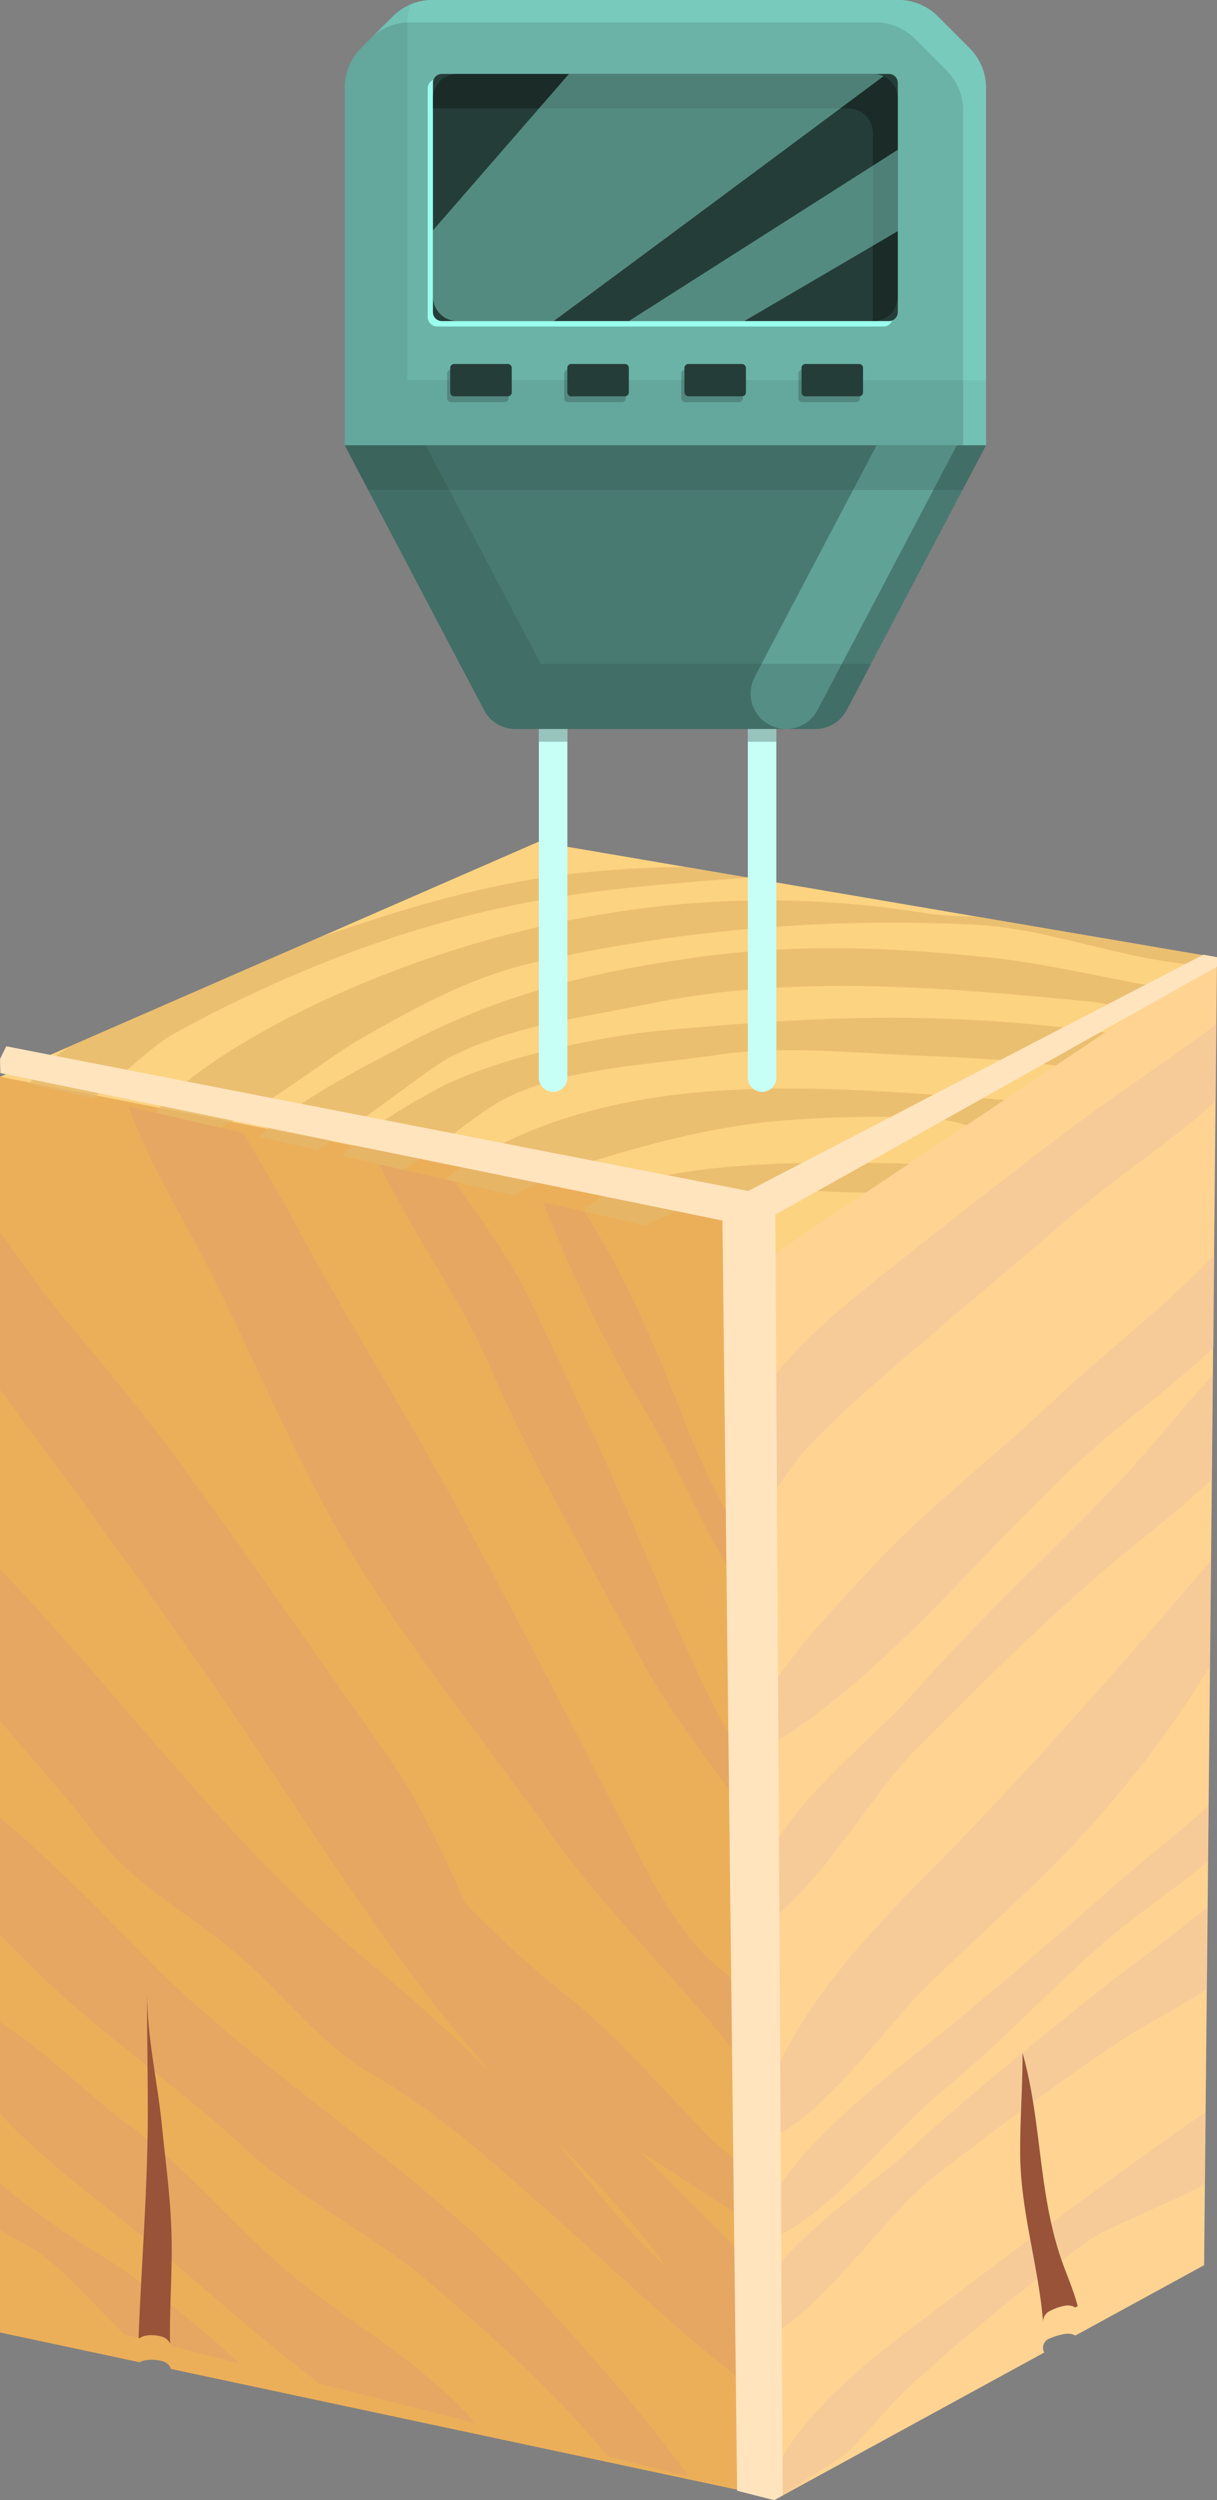 <svg xmlns="http://www.w3.org/2000/svg" width="149.802" height="307.591" viewBox="0 0 149.802 307.591">
  <rect x="0" y="0" width="149.802" height="307.591" fill="#808080" stroke="none"/>
  <g id="Group_157335" data-name="Group 157335" transform="translate(-1596.099 -6444.833)">
    <g id="Group_157333" data-name="Group 157333" transform="translate(1243.28 6525.068)">
      <g id="Group_151441" data-name="Group 151441" transform="translate(352.819 23.335)">
        <path id="Path_209583" data-name="Path 209583" d="M387.084,60.356,388.308,218.3l33.25-18.16a1.215,1.215,0,0,1,.744-1.755,7.212,7.212,0,0,1,1.842-.537,2.023,2.023,0,0,1,1.246.2l15.845-8.653,1.587-160.87Z" transform="translate(-293.021 -14.28)" fill="#ffd392"/>
        <path id="Path_209584" data-name="Path 209584" d="M447.925,74.167l54.7-36.588L419.08,23.335,352.819,52.243Z" transform="translate(-352.819 -23.335)" fill="#fcd381"/>
        <path id="Path_209585" data-name="Path 209585" d="M447.925,52.368l-95.105-18.5V188.352l17.193,3.665a2.088,2.088,0,0,1,.815-.266,5.084,5.084,0,0,1,1.872.1,1.5,1.5,0,0,1,1.164.987l71.518,15.245a21.492,21.492,0,0,1,2.119-.762,3.94,3.94,0,0,1,.865-.088c.126-.056.231-.1.3-.127a2.67,2.67,0,0,1,.233-.29Z" transform="translate(-352.819 -4.957)" fill="#ecaf59"/>
        <g id="Group_151437" data-name="Group 151437" transform="translate(0.001 32.559)" opacity="0.32" style="mix-blend-mode: multiply;isolation: isolate">
          <path id="Path_209586" data-name="Path 209586" d="M399.846,84.347c1.793,3.086,4.143,6.319,5.836,9.693l-.036-6.989c-.516-.7-1.024-1.395-1.48-2.095a94.571,94.571,0,0,1-9.1-17.3c-3.643-9.43-7.478-18.656-12.831-27.013l-5.062-1.167a166.619,166.619,0,0,0,12.993,26.392C393.667,71.87,396.363,78.348,399.846,84.347Z" transform="translate(-310.322 -27.719)" fill="#d69776"/>
          <path id="Path_209587" data-name="Path 209587" d="M383.443,62.717c5.246,12.115,11.741,23.046,17.877,34.68,4.963,9.405,11.684,16.987,17.3,25.47l-.03-5.543c-1.246-2.191-2.91-4.458-4.917-7.978-4.8-8.406-8.417-17.311-12.205-26.252C397.35,73.377,392.9,64.01,388.374,54.52c-2.548-5.334-6.089-9.88-9.235-14.588l-9.3-2.144.03.06C373.945,46.474,379.652,53.968,383.443,62.717Z" transform="translate(-323.12 -30.67)" fill="#d69776"/>
          <path id="Path_209588" data-name="Path 209588" d="M386.391,90.78c7.467,12.019,16.6,23.389,24.883,34.881,7.876,10.929,18.322,20.046,25.772,31.122.283.42.975,2.932,1.386,4.112l-.074-13.622c-2.778-3.011-6.407-5.131-9.059-7.909-3.893-4.074-6.528-9.262-9.089-14.3-6.814-13.41-13.6-26.521-20.71-39.663-6.7-12.378-14.182-24.2-20.858-36.618-1.9-3.53-3.939-6.937-5.976-10.341l-14.077-3.245c2.2,6.292,5.622,11.84,8.73,17.756C373.873,65.436,379.034,78.937,386.391,90.78Z" transform="translate(-342.754 -35.195)" fill="#d69776"/>
          <path id="Path_209589" data-name="Path 209589" d="M385,105.247c9.987,14.994,19.625,30.208,32.314,43.372,6.185,6.416,12.1,12.076,17.265,19.219a41.517,41.517,0,0,0,13.723,11.9c.113.063.228,0,.346-.113L448.6,170.7c-1.112-1.985-2.745-2.383-5.1-4.8-7.791-8.013-17.119-16.565-23.974-25.509-8.005-10.443-11.33-24.331-19.041-35.18-8.51-11.972-16.727-23.977-25.36-35.756-4.821-6.578-9.685-12.439-14.9-18.593-2.155-2.542-4.675-6.424-7.415-10.042v19.37c.236.316.486.648.711.953C364.353,75.812,374.87,90.035,385,105.247Z" transform="translate(-352.82 -25.375)" fill="#d69776"/>
          <path id="Path_209590" data-name="Path 209590" d="M439.8,162.518c-5.663-5.842-10.849-12.027-17.1-16.971-14.739-11.653-27.34-27.732-37.577-43.97-5.861-9.293-12.971-17.391-18.909-26.834-2.946-4.683-6.158-9.095-9.235-13.69-1.469-2.2-2.709-5.147-4.154-7.884V66.559c.085.137.156.283.247.423,8.411,13.281,18.223,25.945,27.3,38.916,10.728,15.329,20.943,29.53,33.942,42.628,5.754,5.8,11.288,12.535,18.492,16.853,3.948,2.369,10.341,7.039,15.944,9.765l-.03-5.7C445.77,167.141,442.514,165.318,439.8,162.518Z" transform="translate(-352.82 -36.037)" fill="#d69776"/>
          <path id="Path_209591" data-name="Path 209591" d="M437.013,155.429c-7.291-5.924-12.112-13.594-18.33-20.312a254.536,254.536,0,0,0-21.632-20.1c-16.276-13.767-29.2-31.636-44.231-47.358V86.327c3.769,4.538,7.849,8.862,11.453,13.649,5.024,6.674,11.445,9.726,17.729,15.047,5.963,5.048,9.858,10.833,16.839,14.9,7.832,4.56,13.965,10.138,20.693,16.059,9.581,8.428,18.991,17.762,29.322,25l-.036-6.572a8.568,8.568,0,0,0-.651-1.112C445.633,159.731,440.554,158.3,437.013,155.429Z" transform="translate(-352.82 -10.742)" fill="#d69776"/>
          <path id="Path_209592" data-name="Path 209592" d="M373.942,99.16C371.194,96.6,361.165,85.742,352.82,78.8V93.285c3.912,4.011,7.514,7.294,8.623,8.258,6.959,6.07,14.591,11.53,21.437,17.88,7.061,6.55,15.634,10.454,22.931,16.674,7.854,6.7,15.3,13.4,21.86,21.3l9.949,2.515c-5.383-7.577-11.9-14.78-17.907-21.421C406.335,123.694,388.549,112.776,373.942,99.16Z" transform="translate(-352.82 8.694)" fill="#d69776"/>
          <path id="Path_209593" data-name="Path 209593" d="M389.3,119.561c-7.739-6.287-13.476-13.885-21.456-19.549-3.042-2.158-9.446-8.453-15.027-12.054V99.191c5.773,6.394,13.545,11.686,19.348,16.617,6.624,5.628,13.073,11.434,19.993,16.639l19.118,4.829C405.083,130.075,396.661,125.54,389.3,119.561Z" transform="translate(-352.82 24.679)" fill="#d69776"/>
          <path id="Path_209594" data-name="Path 209594" d="M370.829,113.931a4.312,4.312,0,0,1,1.872.121,1.61,1.61,0,0,1,1.164,1.169l8.433,2.13a132.849,132.849,0,0,0-16.238-12.812,103.6,103.6,0,0,1-11.324-7.747c-.384-.316-1.082-.925-1.916-1.611v5.757c2.029,1.164,3.928,2.169,4.892,2.877,3.566,2.616,6.322,5.957,9.54,9.084.291.283.61.587.911.881l1.85.467A1.874,1.874,0,0,1,370.829,113.931Z" transform="translate(-352.82 37.284)" fill="#d69776"/>
        </g>
        <g id="Group_151439" data-name="Group 151439" transform="translate(94.168 22.358)" opacity="0.32" style="mix-blend-mode: multiply;isolation: isolate">
          <g id="Group_151438" data-name="Group 151438">
            <path id="Path_209595" data-name="Path 209595" d="M402.147,74.469c7.689-6.709,15.6-13.215,23.244-19.8,5.573-4.8,11.846-8.719,17.215-13.655l.082-9.537c-.623.524-1.224,1.018-1.76,1.406-6,4.321-12.087,8.359-17.951,12.831-8.022,6.116-16.057,12.367-23.809,18.624-4.115,3.319-8.76,7.385-12.046,11.964l.093,14.023c1.732-1.955,3.094-4.458,4.8-6.319A124.4,124.4,0,0,1,402.147,74.469Z" transform="translate(-387.122 -31.479)" fill="#e4baa4"/>
            <path id="Path_209596" data-name="Path 209596" d="M428.345,64.833c3.662-3.193,9.174-7.176,13.847-11.618l.1-11.357c-6.1,6.3-13.644,12.106-19.337,17.492-7.376,6.973-15.862,13.482-22.717,20.814-4.241,4.535-9.216,9.732-12.548,14.928-.165.258-.321.516-.472.771l.041,6.179a11.647,11.647,0,0,0,2.784-1.455C403.992,91.335,415.673,75.877,428.345,64.833Z" transform="translate(-386.963 -13.365)" fill="#e4baa4"/>
            <path id="Path_209597" data-name="Path 209597" d="M405.433,97.7c7.508-7.58,15.063-15.088,23.241-22.082,4.228-3.615,8.991-7.14,13.144-11.129l.11-12.842c-4.052,4.554-8.1,9.584-11.612,13.273-8.227,8.636-17.015,16.6-24.888,25.58-5.015,5.721-14.031,12.45-18.138,20.158l.055,8.23C393.958,114.032,399.877,103.307,405.433,97.7Z" transform="translate(-386.829 -8.44)" fill="#e4baa4"/>
            <path id="Path_209598" data-name="Path 209598" d="M406.605,114.828c7.95-7.7,16.024-14.5,23.112-23.062a124.258,124.258,0,0,0,11.7-16.191l.11-13.01c-11.324,13.265-22.966,26.53-35.054,38.7-7.058,7.11-15.491,16.142-19.1,25.767l.044,6.446C393.823,130.951,402.183,119.116,406.605,114.828Z" transform="translate(-386.68 3.545)" fill="#e4baa4"/>
            <path id="Path_209599" data-name="Path 209599" d="M408.2,110.571c7.151-5.8,13.377-12.606,20.216-18.538,3.89-3.374,8.565-6.438,12.68-9.858l.058-6.83c-3.377,3.075-7.017,5.8-10.47,8.842-7.267,6.394-14.388,12.54-21.783,18.621-4.823,3.964-17.462,13.125-21.476,20.993l.033,4.73C394.487,125.738,402.316,115.336,408.2,110.571Z" transform="translate(-386.6 20.937)" fill="#e4baa4"/>
            <path id="Path_209600" data-name="Path 209600" d="M407.513,115.812c7.253-5.592,14.94-11.379,22.618-16.49,2.965-1.974,7.033-4.008,10.69-6.361l.085-10.138c-4.3,3.665-9.106,6.943-13,10.058-8.082,6.465-16.342,13.1-23.971,20.114-3.832,3.528-11.947,8.872-16.477,14.7l.052,7.659C394.427,131.194,401.605,120.366,407.513,115.812Z" transform="translate(-386.529 25.918)" fill="#e4baa4"/>
            <path id="Path_209601" data-name="Path 209601" d="M406.817,116.772c-6.995,5.309-15.346,11.475-19.3,19.5l.025,3.429,9.048-5.781c3.047-3.319,5.946-6.781,8.417-8.941a264.568,264.568,0,0,1,21.308-17.267c2-1.408,8.241-3.81,14.2-6.836l.077-8.867C429.133,99.947,417.787,108.446,406.817,116.772Z" transform="translate(-386.426 41.957)" fill="#e4baa4"/>
          </g>
        </g>
        <g id="Group_151440" data-name="Group 151440" transform="translate(3.617 3.097)" opacity="0.74">
          <path id="Path_209602" data-name="Path 209602" d="M379,43.718l7.6,1.751a42.1,42.1,0,0,1,6.026-2.6A55.085,55.085,0,0,1,403.8,41.091c1.62-.1,5.812.291,9.907.3l5.3-3.541C408.328,37.552,384.538,37.143,379,43.718Z" transform="translate(-310.739 -1.338)" fill="#e6b76b"/>
          <path id="Path_209603" data-name="Path 209603" d="M375.263,43.642a12.525,12.525,0,0,0-2.446,1.963l8.23,1.9a78.757,78.757,0,0,1,8.51-3.736c7.626-2.465,16.189-4.708,24.122-5.389a145.094,145.094,0,0,1,19.156-.324,22.757,22.757,0,0,1,4.082.84l4.637-3.1C419.562,34.22,394.9,31.544,375.263,43.642Z" transform="translate(-321.536 -7.139)" fill="#e6b76b"/>
          <path id="Path_209604" data-name="Path 209604" d="M407.751,32.757c-7.777.706-20.929,3.445-27.935,7.25-2.52,1.367-8.645,4.705-11.656,8.181l7.511,1.732c4.626-2.789,9.037-7.1,13.084-9.018,7.728-3.659,17-3.819,25.273-5.081,7.717-1.178,15.988-.373,23.9,0,2.951.14,11.5.406,18.072,1.274l6.067-4.057C442.135,30.38,427.651,30.948,407.751,32.757Z" transform="translate(-329.664 -12.67)" fill="#e6b76b"/>
          <path id="Path_209605" data-name="Path 209605" d="M454.441,29.261c-12.721-1.312-23.642-1.768-36.429,0-13.377,1.85-25.231,4.886-37.088,11.524-.966.541-12.241,6.1-16.466,10.506l7.02,1.617c6.078-3.753,13.7-9.932,16.139-11.231,7.5-4,16.521-5.007,24.682-6.715,17.83-3.728,36.835-2,54.912-.239.953.093,2.946.656,5.164,1.183l4.143-2.773C469.363,31.993,461.507,29.991,454.441,29.261Z" transform="translate(-336.125 -18.116)" fill="#e6b76b"/>
          <path id="Path_209606" data-name="Path 209606" d="M406.909,33.467A200.873,200.873,0,0,1,461,28.974c8.883.478,18.728,4.593,27.974,4.991l1.45-.969-29.64-5.054a49.253,49.253,0,0,1-5.628-.307,121.747,121.747,0,0,0-40.876.11,135.543,135.543,0,0,0-35.421,11.286c-4.005,1.911-15.368,7.865-19.054,13.053l7.9,1.82c6.355-2.907,12.823-8.376,17.75-11.173C392.585,38.681,398.937,35.246,406.909,33.467Z" transform="translate(-344.242 -21.85)" fill="#e6b76b"/>
          <path id="Path_209607" data-name="Path 209607" d="M420.826,27.911c7.159-1.057,14.47-1.584,21.761-2.144l-7.648-1.3a136.524,136.524,0,0,0-14.594.889c-10.709,1.318-20.364,4.326-30.535,7.78l-30.672,13.38c-.6.42-1.216.821-1.782,1.266a19.226,19.226,0,0,0-3.22,3.33l7.8,1.8c3.563-2.611,7.061-6.339,10.16-8.032C387.565,36.424,403.812,30.423,420.826,27.911Z" transform="translate(-354.137 -24.463)" fill="#e6b76b"/>
        </g>
        <path id="Path_209608" data-name="Path 209608" d="M502.617,29.87l0-1.168-1.669-.311L444.907,57.465h0l-91.318-17.8-.769,1.579.048,1.721L441.742,61.1l1.811,156.276,4.553,1.158,1.058-.578-.908-157.527.02-.06Z" transform="translate(-352.819 -14.511)" fill="#ffe4be"/>
      </g>
      <path id="Path_209609" data-name="Path 209609" d="M359.169,129.432a1.874,1.874,0,0,1,.815-.316,4.313,4.313,0,0,1,1.872.121,1.662,1.662,0,0,1,1.081.878c-.014-.184-.033-.368-.036-.552-.055-4.417.313-8.683.178-13.128-.14-4.6-.755-8.914-1.186-13.254-.535-5.339-1.864-10.942-1.828-16.7,0,5.043.1,10.026.1,15.123,0,9.427-.782,18.522-1.134,27.8Z" transform="translate(10.846 77.993)" fill="#985339"/>
      <path id="Path_209610" data-name="Path 209610" d="M402.271,121.069a6.445,6.445,0,0,1,1.842-.629,1.771,1.771,0,0,1,1.246.233l.288-.184c-.464-1.746-1.186-3.459-1.735-4.944-3.19-8.6-2.613-17.567-5.057-26.2.019,4.11-.327,8.318-.291,12.5.058,7.063,2.284,13.748,2.828,20.729A1.464,1.464,0,0,1,402.271,121.069Z" transform="translate(79.83 82.99)" fill="#985339"/>
    </g>
    <g id="Group_157328" data-name="Group 157328" transform="translate(1460.217 6385.649)">
      <path id="Path_209667" data-name="Path 209667" d="M188.8,145.191h0a1.755,1.755,0,0,1-1.755-1.755V88.751A1.752,1.752,0,0,1,188.8,87h0a1.752,1.752,0,0,1,1.755,1.752v54.686A1.755,1.755,0,0,1,188.8,145.191Z" transform="translate(15.164 48.328)" fill="#c7fff6"/>
      <path id="Path_209668" data-name="Path 209668" d="M198.193,145.191h0a1.754,1.754,0,0,1-1.752-1.755V88.751A1.752,1.752,0,0,1,198.193,87h0a1.752,1.752,0,0,1,1.755,1.752v54.686A1.755,1.755,0,0,1,198.193,145.191Z" transform="translate(31.493 48.328)" fill="#c7fff6"/>
      <g id="Group_151457" data-name="Group 151457" transform="translate(178.315 59.183)">
        <path id="Path_209669" data-name="Path 209669" d="M255.226,65.1l-3.9-3.9a6.93,6.93,0,0,0-4.892-2.026H189.125a6.923,6.923,0,0,0-4.889,2.026l-3.9,3.9A6.918,6.918,0,0,0,178.315,70V113.97h78.936V70A6.93,6.93,0,0,0,255.226,65.1Z" transform="translate(-178.315 -59.183)" fill="#6bb3a7"/>
        <path id="Path_209670" data-name="Path 209670" d="M226.841,105.594H186.013V61.617a6.9,6.9,0,0,1,.4-2.228,6.876,6.876,0,0,0-2.176,1.462l-3.9,3.9a6.918,6.918,0,0,0-2.026,4.892v43.974h78.936v-8.018Z" transform="translate(-178.315 -58.825)" fill="#253d39" opacity="0.1"/>
        <path id="Path_209671" data-name="Path 209671" d="M252.989,65.1l-3.9-3.9a6.93,6.93,0,0,0-4.892-2.026H186.889A6.923,6.923,0,0,0,182,61.209l-2.4,2.4a6.9,6.9,0,0,1,4.465-1.678H241.38a6.921,6.921,0,0,1,4.892,2.028l3.893,3.9a6.907,6.907,0,0,1,2.026,4.889V113.97h2.825V70A6.93,6.93,0,0,0,252.989,65.1Z" transform="translate(-176.079 -59.183)" fill="#98ffee" opacity="0.3"/>
        <path id="Path_209672" data-name="Path 209672" d="M219.144,79.2H178.315l17.147,32.567a4.372,4.372,0,0,0,3.865,2.335h36.909a4.373,4.373,0,0,0,3.868-2.335L257.251,79.2Z" transform="translate(-178.315 -24.41)" fill="#497a72"/>
        <path id="Path_209673" data-name="Path 209673" d="M212.073,79.2l-15,28.494a4.372,4.372,0,0,0,3.868,6.408h0a4.38,4.38,0,0,0,3.868-2.335L221.953,79.2Z" transform="translate(-146.61 -24.41)" fill="#9fe" opacity="0.3"/>
        <path id="Path_209674" data-name="Path 209674" d="M224.889,106.078H202.437L188.285,79.2h-9.97l17.147,32.567a4.372,4.372,0,0,0,3.865,2.335h36.909a4.373,4.373,0,0,0,3.868-2.335l2.992-5.686Z" transform="translate(-178.315 -24.41)" fill="#253d39" opacity="0.2"/>
        <path id="Path_209675" data-name="Path 209675" d="M254.359,84.689l2.892-5.492H178.315l2.892,5.492Z" transform="translate(-178.315 -24.41)" fill="#253d39" opacity="0.2"/>
        <rect id="Rectangle_45011" data-name="Rectangle 45011" width="57.224" height="30.408" rx="1.101" transform="translate(10.214 9.762)" fill="#9bffee"/>
        <path id="Rectangle_45012" data-name="Rectangle 45012" d="M1.1,0H56.123a1.1,1.1,0,0,1,1.1,1.1V29.307a1.1,1.1,0,0,1-1.1,1.1H1.1a1.1,1.1,0,0,1-1.1-1.1V1.1A1.1,1.1,0,0,1,1.1,0Z" transform="translate(10.856 9.097)" fill="#253d39"/>
        <path id="Path_209676" data-name="Path 209676" d="M236.487,62.506H185.295a3.015,3.015,0,0,0-3.014,3.017v1.218h51.13a3.014,3.014,0,0,1,3.014,3.014V92.913h.063A3.015,3.015,0,0,0,239.5,89.9V65.523A3.015,3.015,0,0,0,236.487,62.506Z" transform="translate(-171.424 -53.41)" opacity="0.3"/>
        <g id="Group_151452" data-name="Group 151452" transform="translate(10.857 9.096)" opacity="0.4">
          <path id="Path_209677" data-name="Path 209677" d="M224.2,75.927V65.914c-10.972,6.986-23.085,14.7-33.109,21.078H205.3Z" transform="translate(-166.976 -56.585)" fill="#9bffee"/>
          <path id="Path_209678" data-name="Path 209678" d="M236.487,62.506H199.026c-5.453,6.271-11.344,13.044-16.745,19.25V89.9a3.014,3.014,0,0,0,3.014,3.014h11.85c12.726-9.4,27.465-20.35,40.6-30.125A2.965,2.965,0,0,0,236.487,62.506Z" transform="translate(-182.281 -62.506)" fill="#9bffee"/>
        </g>
        <g id="Group_151453" data-name="Group 151453" transform="translate(12.602 44.78)">
          <path id="Rectangle_45013" data-name="Rectangle 45013" d="M.481,0H7.09a.48.48,0,0,1,.48.48V3.5a.48.48,0,0,1-.48.48H.48A.48.48,0,0,1,0,3.5V.481A.481.481,0,0,1,.481,0Z" transform="translate(0 0.711)" fill="#253d39" opacity="0.3"/>
          <path id="Rectangle_45014" data-name="Rectangle 45014" d="M.481,0H7.09a.48.48,0,0,1,.48.48V3.5a.48.48,0,0,1-.48.48H.48A.48.48,0,0,1,0,3.5V.481A.481.481,0,0,1,.481,0Z" transform="translate(0.385)" fill="#253d39"/>
        </g>
        <g id="Group_151454" data-name="Group 151454" transform="translate(27.016 44.78)">
          <path id="Rectangle_45015" data-name="Rectangle 45015" d="M.481,0H7.09a.48.48,0,0,1,.48.48V3.5a.48.48,0,0,1-.48.48H.48A.48.48,0,0,1,0,3.5V.481A.481.481,0,0,1,.481,0Z" transform="translate(0 0.711)" fill="#253d39" opacity="0.3"/>
          <path id="Rectangle_45016" data-name="Rectangle 45016" d="M.481,0H7.089a.48.48,0,0,1,.48.48V3.5a.48.48,0,0,1-.48.48H.48A.48.48,0,0,1,0,3.5V.481A.481.481,0,0,1,.481,0Z" transform="translate(0.385)" fill="#253d39"/>
        </g>
        <g id="Group_151455" data-name="Group 151455" transform="translate(41.43 44.78)">
          <path id="Rectangle_45017" data-name="Rectangle 45017" d="M.481,0H7.09a.48.48,0,0,1,.48.48V3.5a.48.48,0,0,1-.48.48H.481A.481.481,0,0,1,0,3.5V.481A.481.481,0,0,1,.481,0Z" transform="translate(0 0.711)" fill="#253d39" opacity="0.3"/>
          <rect id="Rectangle_45018" data-name="Rectangle 45018" width="7.57" height="3.977" rx="0.48" transform="translate(0.385)" fill="#253d39"/>
        </g>
        <g id="Group_151456" data-name="Group 151456" transform="translate(55.844 44.78)">
          <path id="Rectangle_45019" data-name="Rectangle 45019" d="M.481,0H7.09a.48.48,0,0,1,.48.48V3.5a.48.48,0,0,1-.48.48H.48A.48.48,0,0,1,0,3.5V.481A.481.481,0,0,1,.481,0Z" transform="translate(0 0.711)" fill="#253d39" opacity="0.3"/>
          <path id="Rectangle_45020" data-name="Rectangle 45020" d="M.481,0H7.09a.48.48,0,0,1,.48.48V3.5a.48.48,0,0,1-.48.48H.48A.48.48,0,0,1,0,3.5V.481A.481.481,0,0,1,.481,0Z" transform="translate(0.385)" fill="#253d39"/>
        </g>
      </g>
      <rect id="Rectangle_45021" data-name="Rectangle 45021" width="3.508" height="1.571" transform="translate(202.208 148.871)" fill="#253d39" opacity="0.3"/>
      <rect id="Rectangle_45022" data-name="Rectangle 45022" width="3.508" height="1.571" transform="translate(227.933 148.871)" fill="#253d39" opacity="0.3"/>
    </g>
  </g>
</svg>

